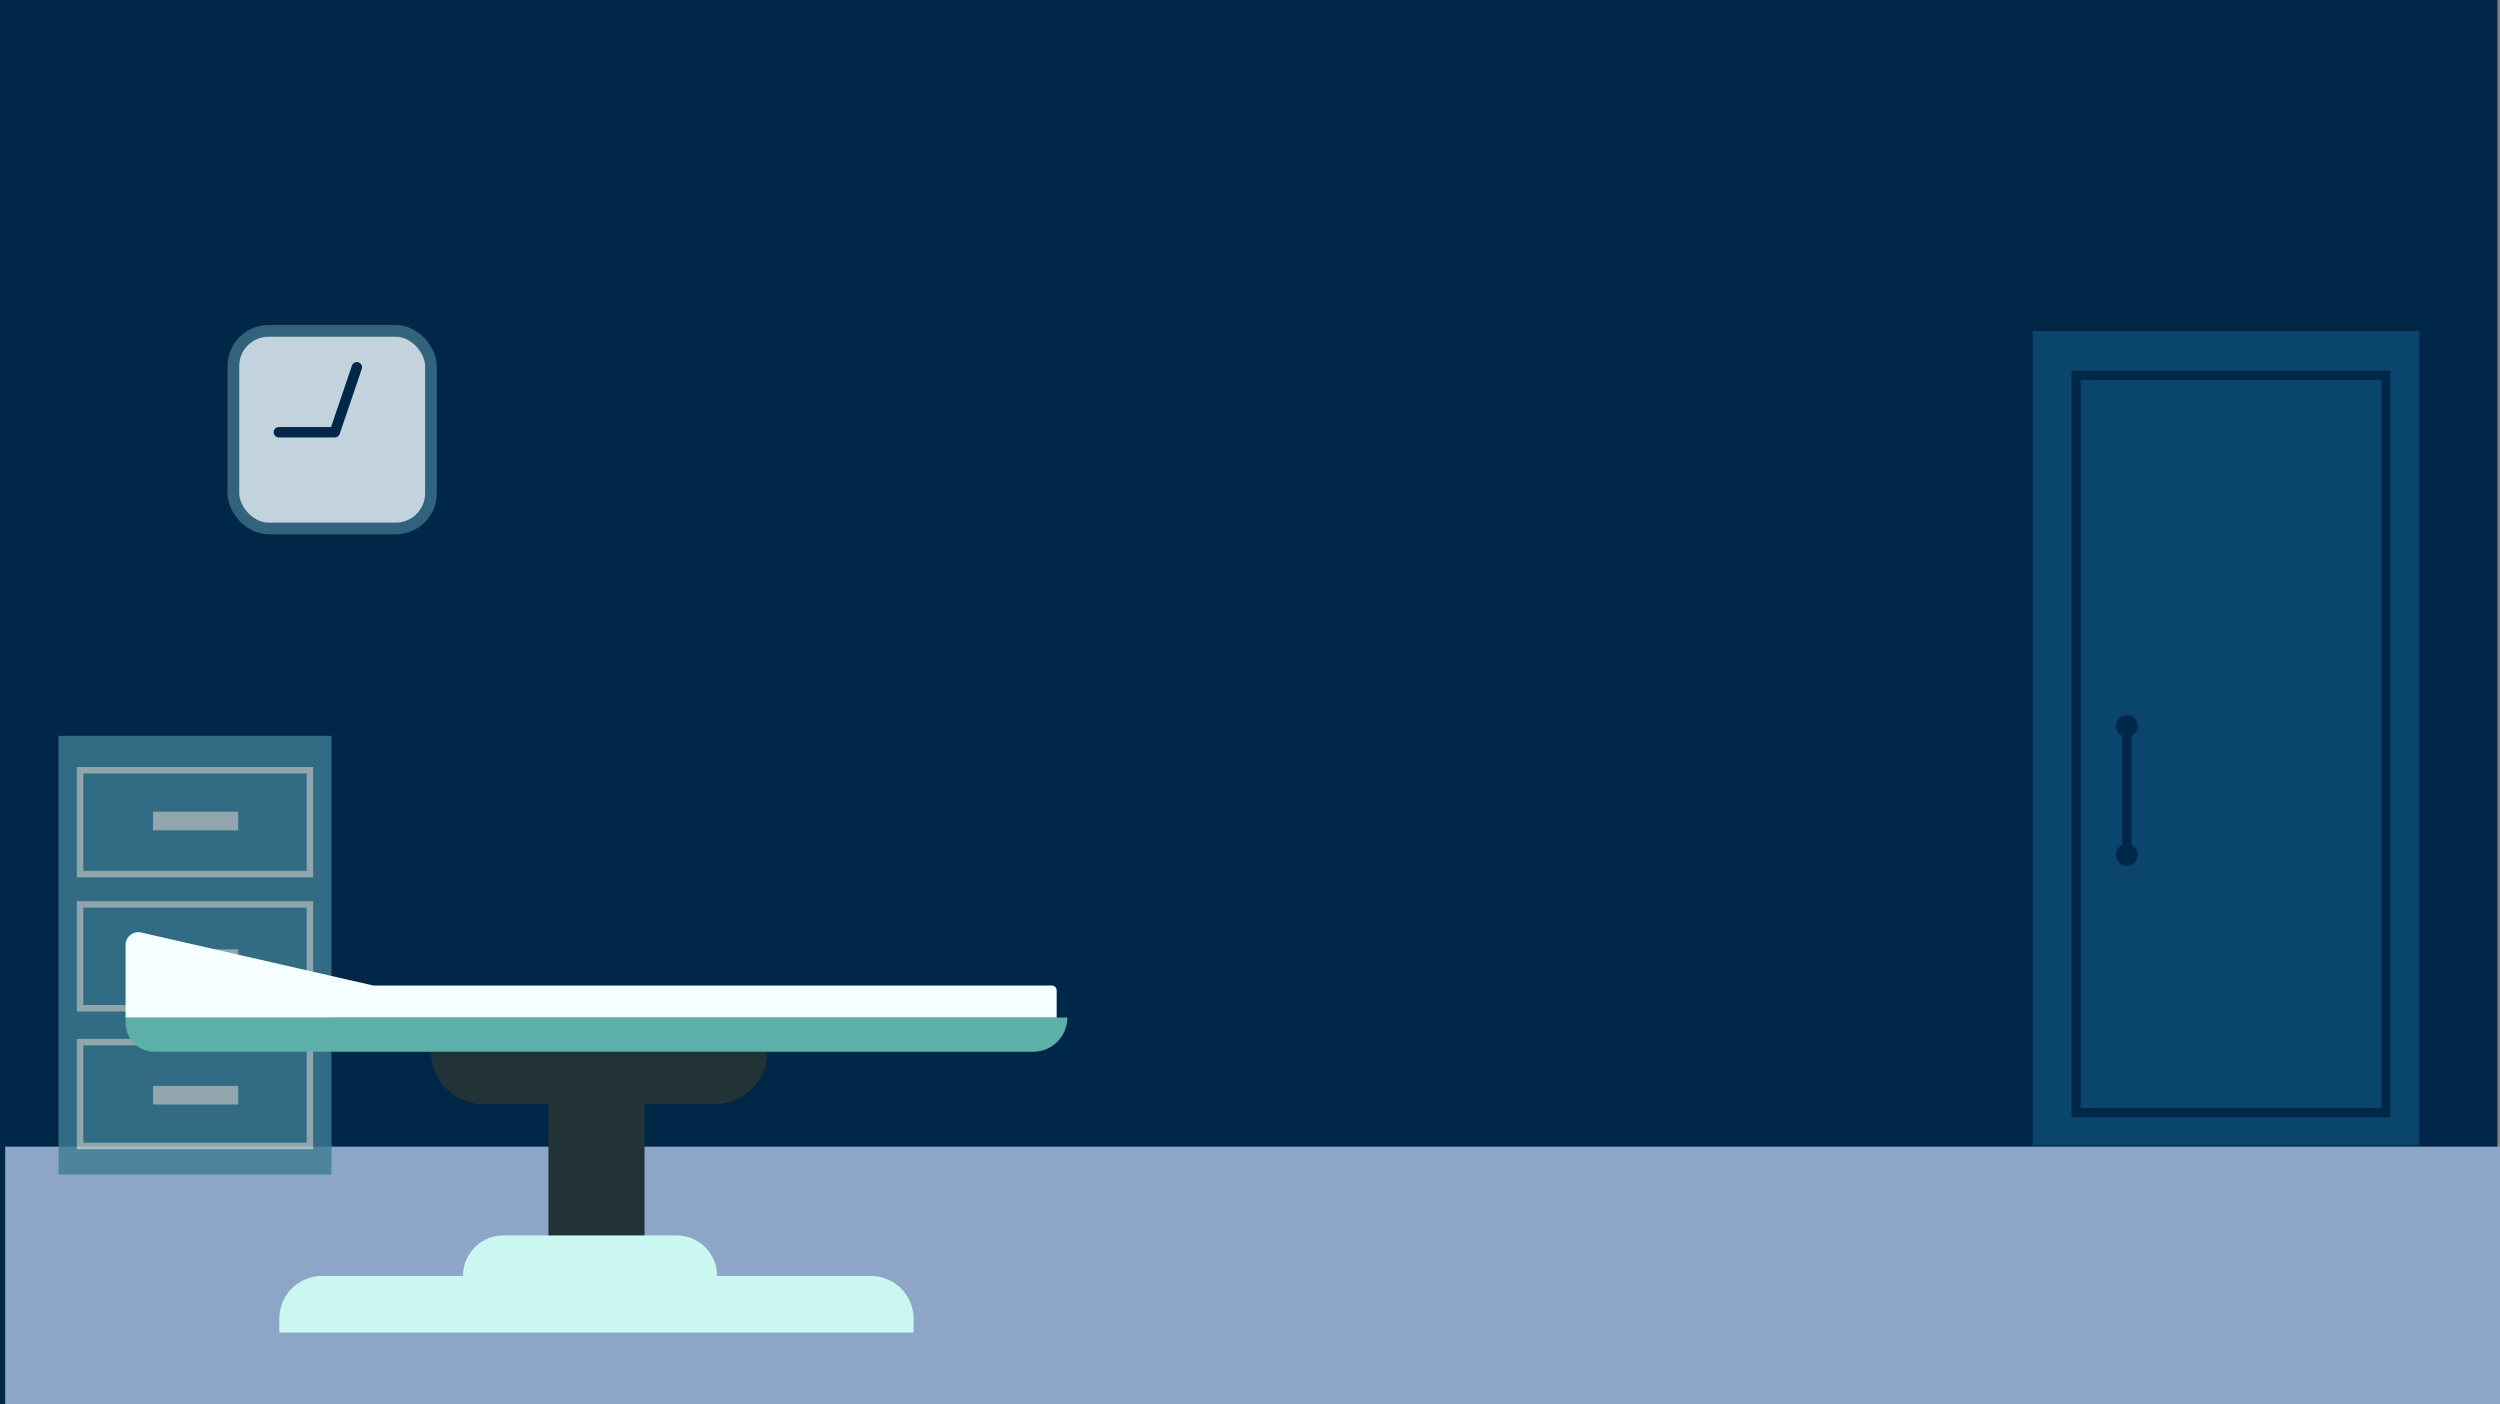 <svg xmlns="http://www.w3.org/2000/svg" viewBox="0 0 1923 1080.11"><rect x="0" y="0" width="1923" height="1080.11" fill="#808080" stroke="none"/><defs><style>.cls-1,.cls-13,.cls-14{fill:#002747;}.cls-1,.cls-14,.cls-16,.cls-2,.cls-3{stroke:#002747;}.cls-1,.cls-14,.cls-15,.cls-2,.cls-3,.cls-7{stroke-miterlimit:10;}.cls-2{fill:#0a456d;}.cls-16,.cls-3,.cls-7{fill:none;}.cls-14,.cls-3{stroke-width:7px;}.cls-4{fill:#8da5c6;}.cls-5{opacity:0.8;}.cls-6{fill:#3d7d93;}.cls-7{stroke:#b4c4c5;stroke-width:5px;}.cls-8{fill:#b4c4c5;}.cls-9{fill:#caf7ef;}.cls-10{fill:#223337;}.cls-11{fill:#5db0a9;}.cls-12{fill:#f5ffff;}.cls-15{fill:#c3d3dd;stroke:#33627c;stroke-width:9px;}.cls-16{stroke-linecap:round;stroke-linejoin:round;stroke-width:8px;}</style></defs><title>achtergrond</title><g id="Laag_2" data-name="Laag 2"><g id="Laag_4" data-name="Laag 4"><rect class="cls-1" x="0.5" y="0.5" width="1920" height="1079.11"/></g><g id="achtertbrond"><rect class="cls-2" x="1563" y="254.2" width="298.41" height="627.33"/><rect class="cls-3" x="1596.93" y="288.68" width="238.26" height="567.18"/><rect class="cls-4" x="4" y="882" width="1919" height="198"/><g class="cls-5"><rect class="cls-6" x="45" y="566" width="210" height="337.44"/><rect class="cls-7" x="61.6" y="592.47" width="176.79" height="79.87"/><rect class="cls-8" x="117.69" y="624.33" width="65.51" height="14.36"/><rect class="cls-7" x="61.6" y="695.68" width="176.79" height="79.87"/><rect class="cls-8" x="117.69" y="730.23" width="65.51" height="14.36"/><rect class="cls-7" x="61.6" y="801.58" width="176.79" height="79.87"/><rect class="cls-8" x="117.69" y="835.23" width="65.51" height="14.36"/></g><path class="cls-9" d="M702.73,1014.32V1025H214.87v-10.68a32.85,32.85,0,0,1,32.85-32.85H356.13a31.21,31.21,0,0,1,31.21-31.21H520.4a31.21,31.21,0,0,1,31.21,31.21H669.88A32.85,32.85,0,0,1,702.73,1014.32Z"/><path class="cls-10" d="M590.21,809A40.25,40.25,0,0,1,550,849.24h-54.2v101H421.84v-101h-50.1A40.25,40.25,0,0,1,331.49,809Z"/><path class="cls-11" d="M96.6,782.71H821a0,0,0,0,1,0,0v0A26.28,26.28,0,0,1,794.72,809H118.85A22.26,22.26,0,0,1,96.6,786.73v-4a0,0,0,0,1,0,0Z"/><path class="cls-12" d="M812.79,761.93v20.78H96.6V726.83a9.8,9.8,0,0,1,12-9.55l178.56,40.79H808.93A3.86,3.86,0,0,1,812.79,761.93Z"/><circle class="cls-13" cx="1635.94" cy="558.44" r="8.44"/><circle class="cls-13" cx="1635.94" cy="657.56" r="8.44"/><line class="cls-14" x1="1636" y1="558" x2="1636" y2="658"/><rect class="cls-15" x="179.5" y="254.5" width="152" height="152" rx="27.11"/><polyline class="cls-16" points="214.5 332.5 257.5 332.5 274.5 282.5"/></g></g></svg>